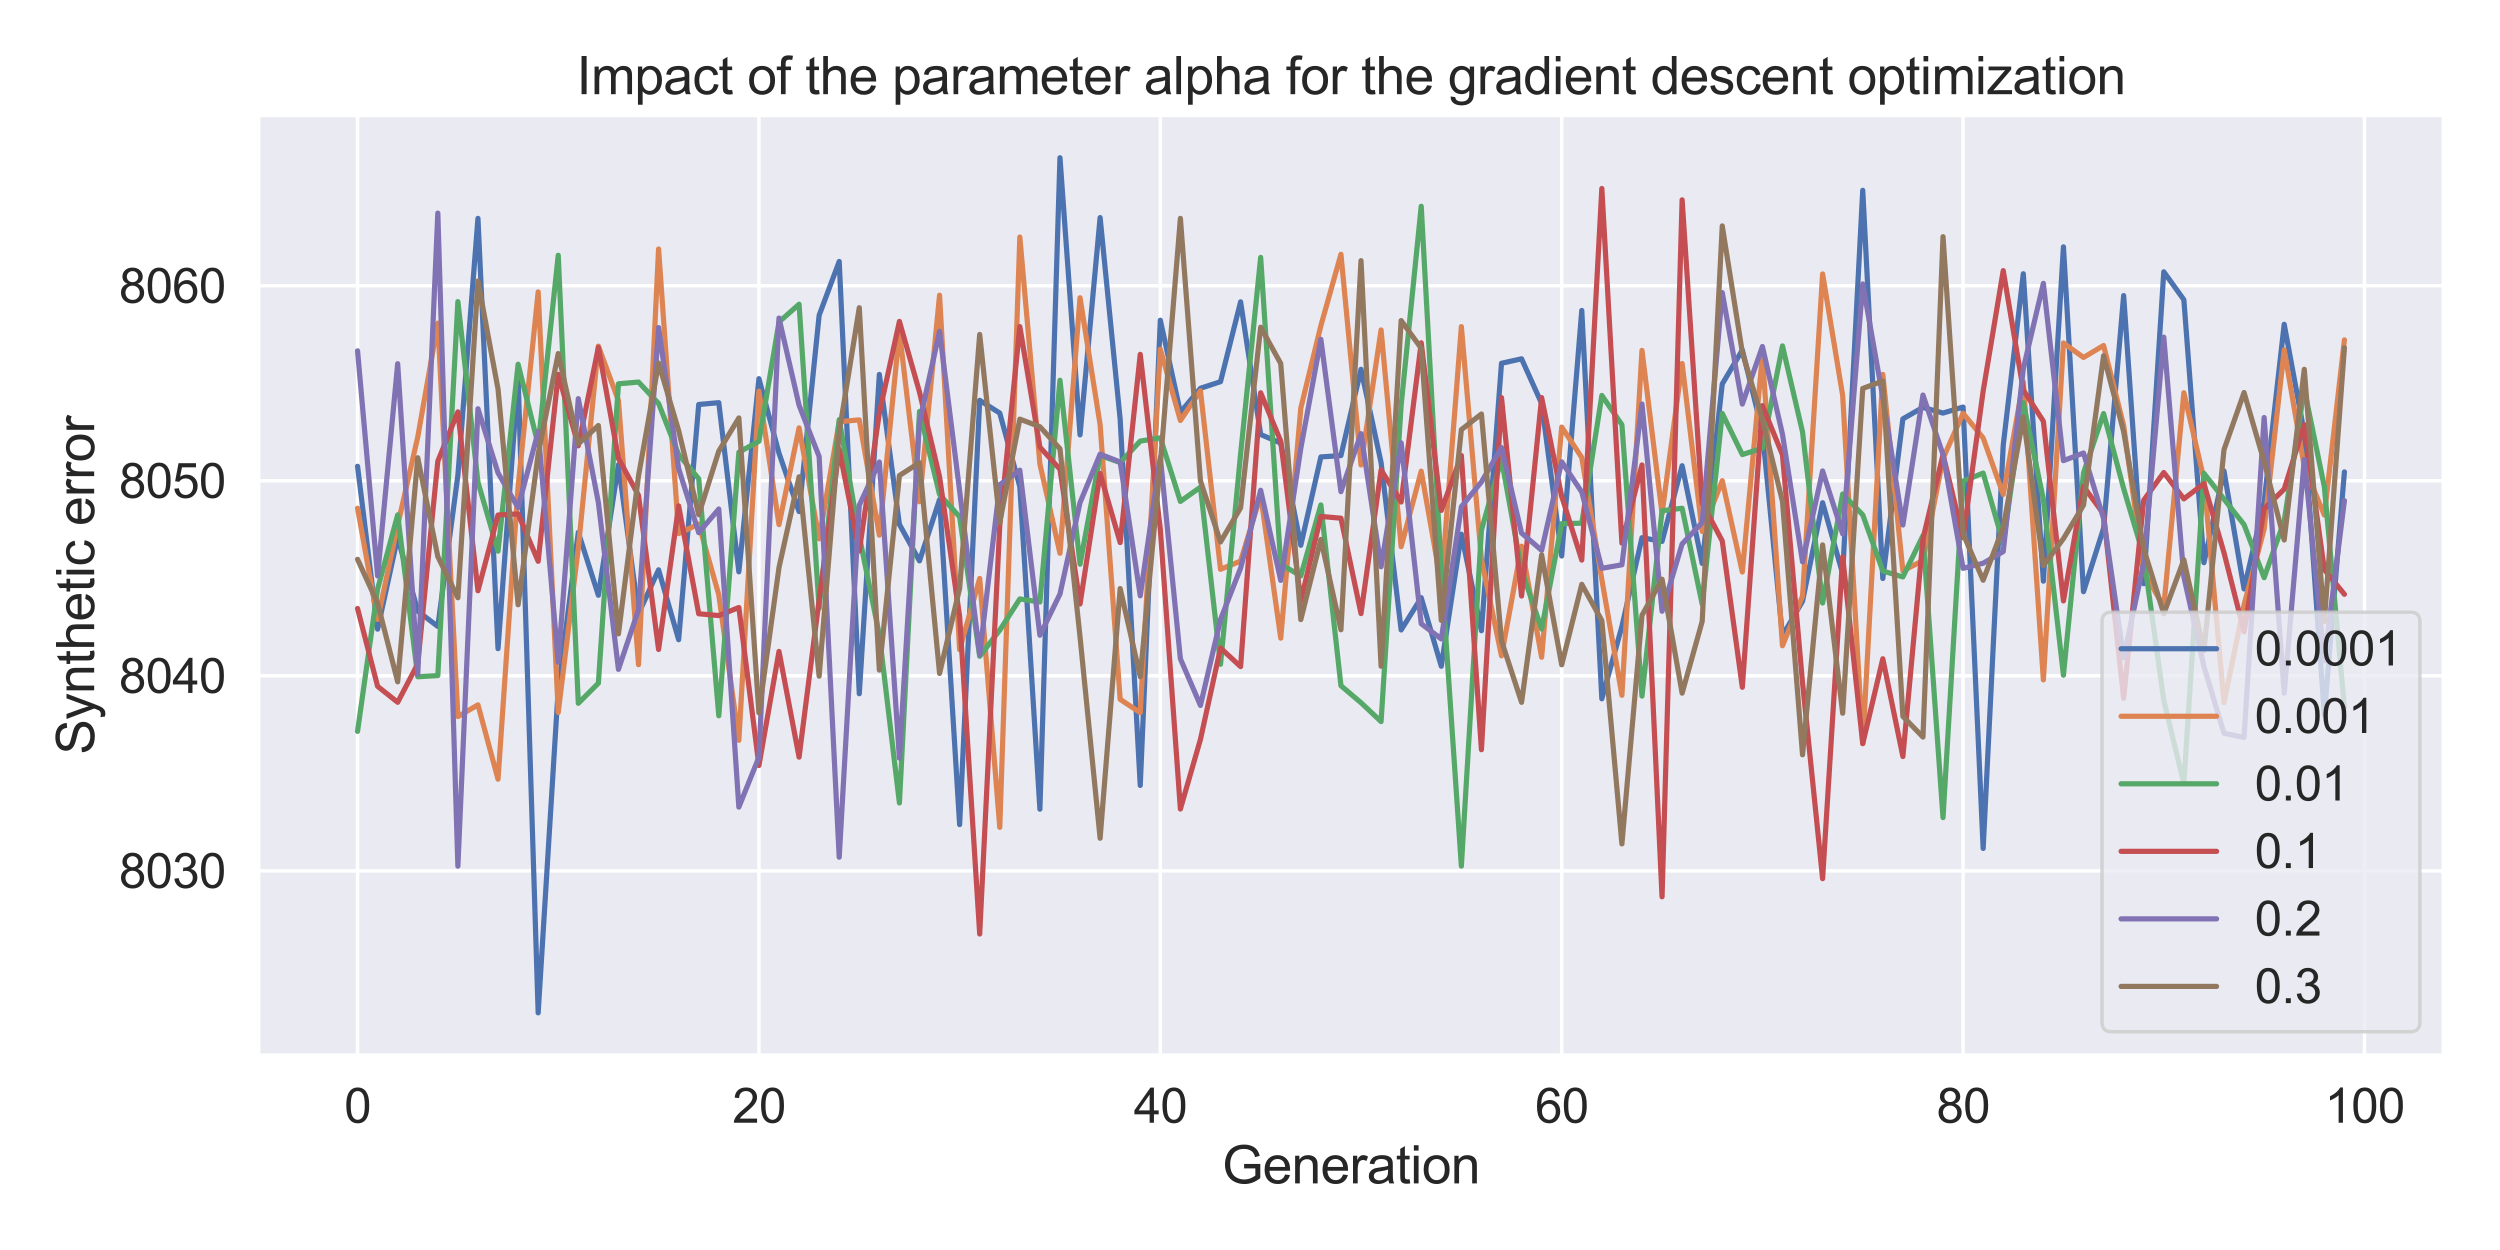 <?xml version="1.0" encoding="utf-8" standalone="no"?>
<!DOCTYPE svg PUBLIC "-//W3C//DTD SVG 1.1//EN"
  "http://www.w3.org/Graphics/SVG/1.1/DTD/svg11.dtd">
<svg xmlns:xlink="http://www.w3.org/1999/xlink" width="720pt" height="360pt" viewBox="0 0 720 360" xmlns="http://www.w3.org/2000/svg" version="1.1">
 <defs>
  <style type="text/css">*{stroke-linejoin: round; stroke-linecap: butt}</style>
 </defs>
 <g id="figure_1">
  <g id="patch_1">
   <path d="M 0 360 
L 720 360 
L 720 0 
L 0 0 
z
" style="fill: #ffffff"/>
  </g>
  <g id="axes_1">
   <g id="patch_2">
    <path d="M 74.362 304.007 
L 703.8 304.007 
L 703.8 33.12 
L 74.362 33.12 
z
" style="fill: #eaeaf2"/>
   </g>
   <g id="matplotlib.axis_1">
    <g id="xtick_1">
     <g id="line2d_1">
      <path d="M 102.973 304.007 
L 102.973 33.12 
" clip-path="url(#p82517a34c2)" style="fill: none; stroke: #ffffff; stroke-linecap: round"/>
     </g>
     <g id="text_1">
      <!-- 0 -->
      <g style="fill: #262626" transform="translate(99.149 323.349) scale(0.138 -0.138)">
       <defs>
        <path id="ArialMT-30" d="M 266 2259 
Q 266 3072 433 3567 
Q 600 4063 929 4331 
Q 1259 4600 1759 4600 
Q 2128 4600 2406 4451 
Q 2684 4303 2865 4023 
Q 3047 3744 3150 3342 
Q 3253 2941 3253 2259 
Q 3253 1453 3087 958 
Q 2922 463 2592 192 
Q 2263 -78 1759 -78 
Q 1097 -78 719 397 
Q 266 969 266 2259 
z
M 844 2259 
Q 844 1131 1108 757 
Q 1372 384 1759 384 
Q 2147 384 2411 759 
Q 2675 1134 2675 2259 
Q 2675 3391 2411 3762 
Q 2147 4134 1753 4134 
Q 1366 4134 1134 3806 
Q 844 3388 844 2259 
z
" transform="scale(0.016)"/>
       </defs>
       <use xlink:href="#ArialMT-30"/>
      </g>
     </g>
    </g>
    <g id="xtick_2">
     <g id="line2d_2">
      <path d="M 218.572 304.007 
L 218.572 33.12 
" clip-path="url(#p82517a34c2)" style="fill: none; stroke: #ffffff; stroke-linecap: round"/>
     </g>
     <g id="text_2">
      <!-- 20 -->
      <g style="fill: #262626" transform="translate(210.926 323.349) scale(0.138 -0.138)">
       <defs>
        <path id="ArialMT-32" d="M 3222 541 
L 3222 0 
L 194 0 
Q 188 203 259 391 
Q 375 700 629 1000 
Q 884 1300 1366 1694 
Q 2113 2306 2375 2664 
Q 2638 3022 2638 3341 
Q 2638 3675 2398 3904 
Q 2159 4134 1775 4134 
Q 1369 4134 1125 3890 
Q 881 3647 878 3216 
L 300 3275 
Q 359 3922 746 4261 
Q 1134 4600 1788 4600 
Q 2447 4600 2831 4234 
Q 3216 3869 3216 3328 
Q 3216 3053 3103 2787 
Q 2991 2522 2730 2228 
Q 2469 1934 1863 1422 
Q 1356 997 1212 845 
Q 1069 694 975 541 
L 3222 541 
z
" transform="scale(0.016)"/>
       </defs>
       <use xlink:href="#ArialMT-32"/>
       <use xlink:href="#ArialMT-30" x="55.615"/>
      </g>
     </g>
    </g>
    <g id="xtick_3">
     <g id="line2d_3">
      <path d="M 334.171 304.007 
L 334.171 33.12 
" clip-path="url(#p82517a34c2)" style="fill: none; stroke: #ffffff; stroke-linecap: round"/>
     </g>
     <g id="text_3">
      <!-- 40 -->
      <g style="fill: #262626" transform="translate(326.525 323.349) scale(0.138 -0.138)">
       <defs>
        <path id="ArialMT-34" d="M 2069 0 
L 2069 1097 
L 81 1097 
L 81 1613 
L 2172 4581 
L 2631 4581 
L 2631 1613 
L 3250 1613 
L 3250 1097 
L 2631 1097 
L 2631 0 
L 2069 0 
z
M 2069 1613 
L 2069 3678 
L 634 1613 
L 2069 1613 
z
" transform="scale(0.016)"/>
       </defs>
       <use xlink:href="#ArialMT-34"/>
       <use xlink:href="#ArialMT-30" x="55.615"/>
      </g>
     </g>
    </g>
    <g id="xtick_4">
     <g id="line2d_4">
      <path d="M 449.771 304.007 
L 449.771 33.12 
" clip-path="url(#p82517a34c2)" style="fill: none; stroke: #ffffff; stroke-linecap: round"/>
     </g>
     <g id="text_4">
      <!-- 60 -->
      <g style="fill: #262626" transform="translate(442.124 323.349) scale(0.138 -0.138)">
       <defs>
        <path id="ArialMT-36" d="M 3184 3459 
L 2625 3416 
Q 2550 3747 2413 3897 
Q 2184 4138 1850 4138 
Q 1581 4138 1378 3988 
Q 1113 3794 959 3422 
Q 806 3050 800 2363 
Q 1003 2672 1297 2822 
Q 1591 2972 1913 2972 
Q 2475 2972 2870 2558 
Q 3266 2144 3266 1488 
Q 3266 1056 3080 686 
Q 2894 316 2569 119 
Q 2244 -78 1831 -78 
Q 1128 -78 684 439 
Q 241 956 241 2144 
Q 241 3472 731 4075 
Q 1159 4600 1884 4600 
Q 2425 4600 2770 4297 
Q 3116 3994 3184 3459 
z
M 888 1484 
Q 888 1194 1011 928 
Q 1134 663 1356 523 
Q 1578 384 1822 384 
Q 2178 384 2434 671 
Q 2691 959 2691 1453 
Q 2691 1928 2437 2201 
Q 2184 2475 1800 2475 
Q 1419 2475 1153 2201 
Q 888 1928 888 1484 
z
" transform="scale(0.016)"/>
       </defs>
       <use xlink:href="#ArialMT-36"/>
       <use xlink:href="#ArialMT-30" x="55.615"/>
      </g>
     </g>
    </g>
    <g id="xtick_5">
     <g id="line2d_5">
      <path d="M 565.37 304.007 
L 565.37 33.12 
" clip-path="url(#p82517a34c2)" style="fill: none; stroke: #ffffff; stroke-linecap: round"/>
     </g>
     <g id="text_5">
      <!-- 80 -->
      <g style="fill: #262626" transform="translate(557.724 323.349) scale(0.138 -0.138)">
       <defs>
        <path id="ArialMT-38" d="M 1131 2484 
Q 781 2613 612 2850 
Q 444 3088 444 3419 
Q 444 3919 803 4259 
Q 1163 4600 1759 4600 
Q 2359 4600 2725 4251 
Q 3091 3903 3091 3403 
Q 3091 3084 2923 2848 
Q 2756 2613 2416 2484 
Q 2838 2347 3058 2040 
Q 3278 1734 3278 1309 
Q 3278 722 2862 322 
Q 2447 -78 1769 -78 
Q 1091 -78 675 323 
Q 259 725 259 1325 
Q 259 1772 486 2073 
Q 713 2375 1131 2484 
z
M 1019 3438 
Q 1019 3113 1228 2906 
Q 1438 2700 1772 2700 
Q 2097 2700 2305 2904 
Q 2513 3109 2513 3406 
Q 2513 3716 2298 3927 
Q 2084 4138 1766 4138 
Q 1444 4138 1231 3931 
Q 1019 3725 1019 3438 
z
M 838 1322 
Q 838 1081 952 856 
Q 1066 631 1291 507 
Q 1516 384 1775 384 
Q 2178 384 2440 643 
Q 2703 903 2703 1303 
Q 2703 1709 2433 1975 
Q 2163 2241 1756 2241 
Q 1359 2241 1098 1978 
Q 838 1716 838 1322 
z
" transform="scale(0.016)"/>
       </defs>
       <use xlink:href="#ArialMT-38"/>
       <use xlink:href="#ArialMT-30" x="55.615"/>
      </g>
     </g>
    </g>
    <g id="xtick_6">
     <g id="line2d_6">
      <path d="M 680.969 304.007 
L 680.969 33.12 
" clip-path="url(#p82517a34c2)" style="fill: none; stroke: #ffffff; stroke-linecap: round"/>
     </g>
     <g id="text_6">
      <!-- 100 -->
      <g style="fill: #262626" transform="translate(669.5 323.349) scale(0.138 -0.138)">
       <defs>
        <path id="ArialMT-31" d="M 2384 0 
L 1822 0 
L 1822 3584 
Q 1619 3391 1289 3197 
Q 959 3003 697 2906 
L 697 3450 
Q 1169 3672 1522 3987 
Q 1875 4303 2022 4600 
L 2384 4600 
L 2384 0 
z
" transform="scale(0.016)"/>
       </defs>
       <use xlink:href="#ArialMT-31"/>
       <use xlink:href="#ArialMT-30" x="55.615"/>
       <use xlink:href="#ArialMT-30" x="111.23"/>
      </g>
     </g>
    </g>
    <g id="text_7">
     <!-- Generation -->
     <g style="fill: #262626" transform="translate(351.976 340.819) scale(0.15 -0.15)">
      <defs>
       <path id="ArialMT-47" d="M 2638 1797 
L 2638 2334 
L 4578 2338 
L 4578 638 
Q 4131 281 3656 101 
Q 3181 -78 2681 -78 
Q 2006 -78 1454 211 
Q 903 500 622 1047 
Q 341 1594 341 2269 
Q 341 2938 620 3517 
Q 900 4097 1425 4378 
Q 1950 4659 2634 4659 
Q 3131 4659 3532 4498 
Q 3934 4338 4162 4050 
Q 4391 3763 4509 3300 
L 3963 3150 
Q 3859 3500 3706 3700 
Q 3553 3900 3268 4020 
Q 2984 4141 2638 4141 
Q 2222 4141 1919 4014 
Q 1616 3888 1430 3681 
Q 1244 3475 1141 3228 
Q 966 2803 966 2306 
Q 966 1694 1177 1281 
Q 1388 869 1791 669 
Q 2194 469 2647 469 
Q 3041 469 3416 620 
Q 3791 772 3984 944 
L 3984 1797 
L 2638 1797 
z
" transform="scale(0.016)"/>
       <path id="ArialMT-65" d="M 2694 1069 
L 3275 997 
Q 3138 488 2766 206 
Q 2394 -75 1816 -75 
Q 1088 -75 661 373 
Q 234 822 234 1631 
Q 234 2469 665 2931 
Q 1097 3394 1784 3394 
Q 2450 3394 2872 2941 
Q 3294 2488 3294 1666 
Q 3294 1616 3291 1516 
L 816 1516 
Q 847 969 1125 678 
Q 1403 388 1819 388 
Q 2128 388 2347 550 
Q 2566 713 2694 1069 
z
M 847 1978 
L 2700 1978 
Q 2663 2397 2488 2606 
Q 2219 2931 1791 2931 
Q 1403 2931 1139 2672 
Q 875 2413 847 1978 
z
" transform="scale(0.016)"/>
       <path id="ArialMT-6e" d="M 422 0 
L 422 3319 
L 928 3319 
L 928 2847 
Q 1294 3394 1984 3394 
Q 2284 3394 2536 3286 
Q 2788 3178 2913 3003 
Q 3038 2828 3088 2588 
Q 3119 2431 3119 2041 
L 3119 0 
L 2556 0 
L 2556 2019 
Q 2556 2363 2490 2533 
Q 2425 2703 2258 2804 
Q 2091 2906 1866 2906 
Q 1506 2906 1245 2678 
Q 984 2450 984 1813 
L 984 0 
L 422 0 
z
" transform="scale(0.016)"/>
       <path id="ArialMT-72" d="M 416 0 
L 416 3319 
L 922 3319 
L 922 2816 
Q 1116 3169 1280 3281 
Q 1444 3394 1641 3394 
Q 1925 3394 2219 3213 
L 2025 2691 
Q 1819 2813 1613 2813 
Q 1428 2813 1281 2702 
Q 1134 2591 1072 2394 
Q 978 2094 978 1738 
L 978 0 
L 416 0 
z
" transform="scale(0.016)"/>
       <path id="ArialMT-61" d="M 2588 409 
Q 2275 144 1986 34 
Q 1697 -75 1366 -75 
Q 819 -75 525 192 
Q 231 459 231 875 
Q 231 1119 342 1320 
Q 453 1522 633 1644 
Q 813 1766 1038 1828 
Q 1203 1872 1538 1913 
Q 2219 1994 2541 2106 
Q 2544 2222 2544 2253 
Q 2544 2597 2384 2738 
Q 2169 2928 1744 2928 
Q 1347 2928 1158 2789 
Q 969 2650 878 2297 
L 328 2372 
Q 403 2725 575 2942 
Q 747 3159 1072 3276 
Q 1397 3394 1825 3394 
Q 2250 3394 2515 3294 
Q 2781 3194 2906 3042 
Q 3031 2891 3081 2659 
Q 3109 2516 3109 2141 
L 3109 1391 
Q 3109 606 3145 398 
Q 3181 191 3288 0 
L 2700 0 
Q 2613 175 2588 409 
z
M 2541 1666 
Q 2234 1541 1622 1453 
Q 1275 1403 1131 1340 
Q 988 1278 909 1158 
Q 831 1038 831 891 
Q 831 666 1001 516 
Q 1172 366 1500 366 
Q 1825 366 2078 508 
Q 2331 650 2450 897 
Q 2541 1088 2541 1459 
L 2541 1666 
z
" transform="scale(0.016)"/>
       <path id="ArialMT-74" d="M 1650 503 
L 1731 6 
Q 1494 -44 1306 -44 
Q 1000 -44 831 53 
Q 663 150 594 308 
Q 525 466 525 972 
L 525 2881 
L 113 2881 
L 113 3319 
L 525 3319 
L 525 4141 
L 1084 4478 
L 1084 3319 
L 1650 3319 
L 1650 2881 
L 1084 2881 
L 1084 941 
Q 1084 700 1114 631 
Q 1144 563 1211 522 
Q 1278 481 1403 481 
Q 1497 481 1650 503 
z
" transform="scale(0.016)"/>
       <path id="ArialMT-69" d="M 425 3934 
L 425 4581 
L 988 4581 
L 988 3934 
L 425 3934 
z
M 425 0 
L 425 3319 
L 988 3319 
L 988 0 
L 425 0 
z
" transform="scale(0.016)"/>
       <path id="ArialMT-6f" d="M 213 1659 
Q 213 2581 725 3025 
Q 1153 3394 1769 3394 
Q 2453 3394 2887 2945 
Q 3322 2497 3322 1706 
Q 3322 1066 3130 698 
Q 2938 331 2570 128 
Q 2203 -75 1769 -75 
Q 1072 -75 642 372 
Q 213 819 213 1659 
z
M 791 1659 
Q 791 1022 1069 705 
Q 1347 388 1769 388 
Q 2188 388 2466 706 
Q 2744 1025 2744 1678 
Q 2744 2294 2464 2611 
Q 2184 2928 1769 2928 
Q 1347 2928 1069 2612 
Q 791 2297 791 1659 
z
" transform="scale(0.016)"/>
      </defs>
      <use xlink:href="#ArialMT-47"/>
      <use xlink:href="#ArialMT-65" x="77.783"/>
      <use xlink:href="#ArialMT-6e" x="133.398"/>
      <use xlink:href="#ArialMT-65" x="189.014"/>
      <use xlink:href="#ArialMT-72" x="244.629"/>
      <use xlink:href="#ArialMT-61" x="277.93"/>
      <use xlink:href="#ArialMT-74" x="333.545"/>
      <use xlink:href="#ArialMT-69" x="361.328"/>
      <use xlink:href="#ArialMT-6f" x="383.545"/>
      <use xlink:href="#ArialMT-6e" x="439.16"/>
     </g>
    </g>
   </g>
   <g id="matplotlib.axis_2">
    <g id="ytick_1">
     <g id="line2d_7">
      <path d="M 74.362 250.803 
L 703.8 250.803 
" clip-path="url(#p82517a34c2)" style="fill: none; stroke: #ffffff; stroke-linecap: round"/>
     </g>
     <g id="text_8">
      <!-- 8030 -->
      <g style="fill: #262626" transform="translate(34.277 255.724) scale(0.138 -0.138)">
       <defs>
        <path id="ArialMT-33" d="M 269 1209 
L 831 1284 
Q 928 806 1161 595 
Q 1394 384 1728 384 
Q 2125 384 2398 659 
Q 2672 934 2672 1341 
Q 2672 1728 2419 1979 
Q 2166 2231 1775 2231 
Q 1616 2231 1378 2169 
L 1441 2663 
Q 1497 2656 1531 2656 
Q 1891 2656 2178 2843 
Q 2466 3031 2466 3422 
Q 2466 3731 2256 3934 
Q 2047 4138 1716 4138 
Q 1388 4138 1169 3931 
Q 950 3725 888 3313 
L 325 3413 
Q 428 3978 793 4289 
Q 1159 4600 1703 4600 
Q 2078 4600 2393 4439 
Q 2709 4278 2876 4000 
Q 3044 3722 3044 3409 
Q 3044 3113 2884 2869 
Q 2725 2625 2413 2481 
Q 2819 2388 3044 2092 
Q 3269 1797 3269 1353 
Q 3269 753 2831 336 
Q 2394 -81 1725 -81 
Q 1122 -81 723 278 
Q 325 638 269 1209 
z
" transform="scale(0.016)"/>
       </defs>
       <use xlink:href="#ArialMT-38"/>
       <use xlink:href="#ArialMT-30" x="55.615"/>
       <use xlink:href="#ArialMT-33" x="111.23"/>
       <use xlink:href="#ArialMT-30" x="166.846"/>
      </g>
     </g>
    </g>
    <g id="ytick_2">
     <g id="line2d_8">
      <path d="M 74.362 194.635 
L 703.8 194.635 
" clip-path="url(#p82517a34c2)" style="fill: none; stroke: #ffffff; stroke-linecap: round"/>
     </g>
     <g id="text_9">
      <!-- 8040 -->
      <g style="fill: #262626" transform="translate(34.277 199.556) scale(0.138 -0.138)">
       <use xlink:href="#ArialMT-38"/>
       <use xlink:href="#ArialMT-30" x="55.615"/>
       <use xlink:href="#ArialMT-34" x="111.23"/>
       <use xlink:href="#ArialMT-30" x="166.846"/>
      </g>
     </g>
    </g>
    <g id="ytick_3">
     <g id="line2d_9">
      <path d="M 74.362 138.467 
L 703.8 138.467 
" clip-path="url(#p82517a34c2)" style="fill: none; stroke: #ffffff; stroke-linecap: round"/>
     </g>
     <g id="text_10">
      <!-- 8050 -->
      <g style="fill: #262626" transform="translate(34.277 143.388) scale(0.138 -0.138)">
       <defs>
        <path id="ArialMT-35" d="M 266 1200 
L 856 1250 
Q 922 819 1161 601 
Q 1400 384 1738 384 
Q 2144 384 2425 690 
Q 2706 997 2706 1503 
Q 2706 1984 2436 2262 
Q 2166 2541 1728 2541 
Q 1456 2541 1237 2417 
Q 1019 2294 894 2097 
L 366 2166 
L 809 4519 
L 3088 4519 
L 3088 3981 
L 1259 3981 
L 1013 2750 
Q 1425 3038 1878 3038 
Q 2478 3038 2890 2622 
Q 3303 2206 3303 1553 
Q 3303 931 2941 478 
Q 2500 -78 1738 -78 
Q 1113 -78 717 272 
Q 322 622 266 1200 
z
" transform="scale(0.016)"/>
       </defs>
       <use xlink:href="#ArialMT-38"/>
       <use xlink:href="#ArialMT-30" x="55.615"/>
       <use xlink:href="#ArialMT-35" x="111.23"/>
       <use xlink:href="#ArialMT-30" x="166.846"/>
      </g>
     </g>
    </g>
    <g id="ytick_4">
     <g id="line2d_10">
      <path d="M 74.362 82.299 
L 703.8 82.299 
" clip-path="url(#p82517a34c2)" style="fill: none; stroke: #ffffff; stroke-linecap: round"/>
     </g>
     <g id="text_11">
      <!-- 8060 -->
      <g style="fill: #262626" transform="translate(34.277 87.22) scale(0.138 -0.138)">
       <use xlink:href="#ArialMT-38"/>
       <use xlink:href="#ArialMT-30" x="55.615"/>
       <use xlink:href="#ArialMT-36" x="111.23"/>
       <use xlink:href="#ArialMT-30" x="166.846"/>
      </g>
     </g>
    </g>
    <g id="text_12">
     <!-- Synthetic error -->
     <g style="fill: #262626" transform="translate(27.12 217.329) rotate(-90) scale(0.15 -0.15)">
      <defs>
       <path id="ArialMT-53" d="M 288 1472 
L 859 1522 
Q 900 1178 1048 958 
Q 1197 738 1509 602 
Q 1822 466 2213 466 
Q 2559 466 2825 569 
Q 3091 672 3220 851 
Q 3350 1031 3350 1244 
Q 3350 1459 3225 1620 
Q 3100 1781 2813 1891 
Q 2628 1963 1997 2114 
Q 1366 2266 1113 2400 
Q 784 2572 623 2826 
Q 463 3081 463 3397 
Q 463 3744 659 4045 
Q 856 4347 1234 4503 
Q 1613 4659 2075 4659 
Q 2584 4659 2973 4495 
Q 3363 4331 3572 4012 
Q 3781 3694 3797 3291 
L 3216 3247 
Q 3169 3681 2898 3903 
Q 2628 4125 2100 4125 
Q 1550 4125 1298 3923 
Q 1047 3722 1047 3438 
Q 1047 3191 1225 3031 
Q 1400 2872 2139 2705 
Q 2878 2538 3153 2413 
Q 3553 2228 3743 1945 
Q 3934 1663 3934 1294 
Q 3934 928 3725 604 
Q 3516 281 3123 101 
Q 2731 -78 2241 -78 
Q 1619 -78 1198 103 
Q 778 284 539 648 
Q 300 1013 288 1472 
z
" transform="scale(0.016)"/>
       <path id="ArialMT-79" d="M 397 -1278 
L 334 -750 
Q 519 -800 656 -800 
Q 844 -800 956 -737 
Q 1069 -675 1141 -563 
Q 1194 -478 1313 -144 
Q 1328 -97 1363 -6 
L 103 3319 
L 709 3319 
L 1400 1397 
Q 1534 1031 1641 628 
Q 1738 1016 1872 1384 
L 2581 3319 
L 3144 3319 
L 1881 -56 
Q 1678 -603 1566 -809 
Q 1416 -1088 1222 -1217 
Q 1028 -1347 759 -1347 
Q 597 -1347 397 -1278 
z
" transform="scale(0.016)"/>
       <path id="ArialMT-68" d="M 422 0 
L 422 4581 
L 984 4581 
L 984 2938 
Q 1378 3394 1978 3394 
Q 2347 3394 2619 3248 
Q 2891 3103 3008 2847 
Q 3125 2591 3125 2103 
L 3125 0 
L 2563 0 
L 2563 2103 
Q 2563 2525 2380 2717 
Q 2197 2909 1863 2909 
Q 1613 2909 1392 2779 
Q 1172 2650 1078 2428 
Q 984 2206 984 1816 
L 984 0 
L 422 0 
z
" transform="scale(0.016)"/>
       <path id="ArialMT-63" d="M 2588 1216 
L 3141 1144 
Q 3050 572 2676 248 
Q 2303 -75 1759 -75 
Q 1078 -75 664 370 
Q 250 816 250 1647 
Q 250 2184 428 2587 
Q 606 2991 970 3192 
Q 1334 3394 1763 3394 
Q 2303 3394 2647 3120 
Q 2991 2847 3088 2344 
L 2541 2259 
Q 2463 2594 2264 2762 
Q 2066 2931 1784 2931 
Q 1359 2931 1093 2626 
Q 828 2322 828 1663 
Q 828 994 1084 691 
Q 1341 388 1753 388 
Q 2084 388 2306 591 
Q 2528 794 2588 1216 
z
" transform="scale(0.016)"/>
       <path id="ArialMT-20" transform="scale(0.016)"/>
      </defs>
      <use xlink:href="#ArialMT-53"/>
      <use xlink:href="#ArialMT-79" x="66.699"/>
      <use xlink:href="#ArialMT-6e" x="116.699"/>
      <use xlink:href="#ArialMT-74" x="172.314"/>
      <use xlink:href="#ArialMT-68" x="200.098"/>
      <use xlink:href="#ArialMT-65" x="255.713"/>
      <use xlink:href="#ArialMT-74" x="311.328"/>
      <use xlink:href="#ArialMT-69" x="339.111"/>
      <use xlink:href="#ArialMT-63" x="361.328"/>
      <use xlink:href="#ArialMT-20" x="411.328"/>
      <use xlink:href="#ArialMT-65" x="439.111"/>
      <use xlink:href="#ArialMT-72" x="494.727"/>
      <use xlink:href="#ArialMT-72" x="528.027"/>
      <use xlink:href="#ArialMT-6f" x="561.328"/>
      <use xlink:href="#ArialMT-72" x="616.943"/>
     </g>
    </g>
   </g>
   <g id="line2d_11">
    <path d="M 102.973 134.291 
L 108.753 181.191 
L 114.532 154.736 
L 120.312 176.026 
L 126.092 180.409 
L 131.872 136.873 
L 137.652 62.901 
L 143.432 186.811 
L 149.212 108.727 
L 154.992 291.694 
L 160.772 198.328 
L 166.552 153.328 
L 172.332 171.43 
L 178.112 133.845 
L 183.892 176.764 
L 189.672 164.11 
L 195.452 184.233 
L 201.232 116.491 
L 207.012 115.97 
L 212.792 164.681 
L 218.572 109.063 
L 224.352 130.533 
L 230.132 147.325 
L 235.912 90.808 
L 241.692 75.306 
L 247.472 199.79 
L 253.252 107.842 
L 259.032 151.034 
L 264.812 161.533 
L 270.592 143.886 
L 276.372 237.482 
L 282.151 115.3 
L 287.931 118.965 
L 293.711 140.192 
L 299.491 233.042 
L 305.271 45.433 
L 311.051 125.242 
L 316.831 62.671 
L 322.611 120.811 
L 328.391 226.196 
L 334.171 92.225 
L 339.951 118.738 
L 345.731 111.825 
L 351.511 109.923 
L 357.291 86.932 
L 363.071 125.14 
L 368.851 127.602 
L 374.631 157.04 
L 380.411 131.593 
L 386.191 131.206 
L 391.971 106.367 
L 397.751 133.238 
L 403.531 181.425 
L 409.311 172.14 
L 415.091 191.871 
L 420.871 153.848 
L 426.651 181.647 
L 432.431 104.623 
L 438.211 103.334 
L 443.991 116.21 
L 449.771 160.131 
L 455.55 89.42 
L 461.33 201.251 
L 467.11 180.411 
L 472.89 154.857 
L 478.67 155.918 
L 484.45 134.13 
L 490.23 162.257 
L 496.01 110.582 
L 501.79 100.82 
L 507.57 124.242 
L 513.35 183.105 
L 519.13 173.162 
L 524.91 144.787 
L 530.69 165.246 
L 536.47 54.814 
L 542.25 166.599 
L 548.03 120.635 
L 553.81 117.332 
L 559.59 118.967 
L 565.37 117.227 
L 571.15 244.341 
L 576.93 128.216 
L 582.71 78.849 
L 588.49 167.371 
L 594.27 71.097 
L 600.05 170.402 
L 605.83 152.154 
L 611.61 85.136 
L 617.39 168.102 
L 623.169 78.285 
L 628.949 86.32 
L 634.729 162.048 
L 640.509 135.63 
L 646.289 169.625 
L 652.069 144.549 
L 657.849 93.398 
L 663.629 124.695 
L 669.409 205.868 
L 675.189 135.915 
" clip-path="url(#p82517a34c2)" style="fill: none; stroke: #4c72b0; stroke-width: 1.5; stroke-linecap: round"/>
   </g>
   <g id="line2d_12">
    <path d="M 102.973 146.368 
L 108.753 178.392 
L 114.532 151.265 
L 120.312 125.865 
L 126.092 93.063 
L 131.872 206.369 
L 137.652 202.998 
L 143.432 224.404 
L 149.212 140.13 
L 154.992 84.077 
L 160.772 205.184 
L 166.552 157.817 
L 172.332 99.692 
L 178.112 115.372 
L 183.892 191.422 
L 189.672 71.71 
L 195.452 153.675 
L 201.232 150.922 
L 207.012 171.318 
L 212.792 213.217 
L 218.572 112.657 
L 224.352 151.094 
L 230.132 123.235 
L 235.912 155.186 
L 241.692 121.437 
L 247.472 120.933 
L 253.252 154.121 
L 259.032 95.528 
L 264.812 144.496 
L 270.592 85.027 
L 276.372 187.099 
L 282.151 166.592 
L 287.931 238.271 
L 293.711 68.275 
L 299.491 133.629 
L 305.271 159.345 
L 311.051 85.759 
L 316.831 122.334 
L 322.611 201.42 
L 328.391 205.246 
L 334.171 100.593 
L 339.951 121.1 
L 345.731 112.545 
L 351.511 163.959 
L 357.291 161.602 
L 363.071 142.605 
L 368.851 183.784 
L 374.631 117.554 
L 380.411 93.801 
L 386.191 73.236 
L 391.971 133.91 
L 397.751 95.022 
L 403.531 157.441 
L 409.311 135.694 
L 415.091 168.444 
L 420.871 94.069 
L 426.651 161.09 
L 432.431 188.892 
L 438.211 157.322 
L 443.991 189.277 
L 449.771 123.001 
L 455.55 131.762 
L 461.33 166.879 
L 467.11 200.248 
L 472.89 100.925 
L 478.67 147.885 
L 484.45 104.688 
L 490.23 153.06 
L 496.01 138.447 
L 501.79 164.738 
L 507.57 102.377 
L 513.35 185.979 
L 519.13 171.692 
L 524.91 78.905 
L 530.69 113.912 
L 536.47 214.064 
L 542.25 107.834 
L 548.03 164.41 
L 553.81 161.426 
L 559.59 132.048 
L 565.37 119.037 
L 571.15 126.133 
L 576.93 142.386 
L 582.71 109.97 
L 588.49 195.8 
L 594.27 98.78 
L 600.05 102.95 
L 605.83 99.508 
L 611.61 122.55 
L 617.39 164.619 
L 623.169 174.787 
L 628.949 113.121 
L 634.729 137.947 
L 640.509 202.379 
L 646.289 174.184 
L 652.069 152.385 
L 657.849 100.746 
L 663.629 134.397 
L 669.409 148.33 
L 675.189 97.896 
" clip-path="url(#p82517a34c2)" style="fill: none; stroke: #dd8452; stroke-width: 1.5; stroke-linecap: round"/>
   </g>
   <g id="line2d_13">
    <path d="M 102.973 210.633 
L 108.753 169.618 
L 114.532 148.284 
L 120.312 194.911 
L 126.092 194.568 
L 131.872 86.877 
L 137.652 138.844 
L 143.432 158.738 
L 149.212 104.906 
L 154.992 128.056 
L 160.772 73.523 
L 166.552 202.543 
L 172.332 196.758 
L 178.112 110.536 
L 183.892 110.031 
L 189.672 116.207 
L 195.452 130.932 
L 201.232 137.89 
L 207.012 206.141 
L 212.792 130.239 
L 218.572 127.099 
L 224.352 92.734 
L 230.132 87.623 
L 235.912 175.182 
L 241.692 120.868 
L 247.472 154.402 
L 253.252 182.892 
L 259.032 231.248 
L 264.812 118.507 
L 270.592 142.44 
L 276.372 148.852 
L 282.151 189.011 
L 287.931 181.485 
L 293.711 172.495 
L 299.491 173.383 
L 305.271 109.515 
L 311.051 162.497 
L 316.831 131.154 
L 322.611 133.225 
L 328.391 127.034 
L 334.171 126.09 
L 339.951 144.404 
L 345.731 140.303 
L 351.511 191.311 
L 357.291 130.758 
L 363.071 74.138 
L 368.851 162.496 
L 374.631 165.863 
L 380.411 145.421 
L 386.191 197.481 
L 391.971 202.378 
L 397.751 207.815 
L 403.531 116.657 
L 409.311 59.415 
L 415.091 164.402 
L 420.871 249.437 
L 426.651 152.661 
L 432.431 132.26 
L 438.211 164.24 
L 443.991 181.146 
L 449.771 150.809 
L 455.55 150.683 
L 461.33 113.898 
L 467.11 122.331 
L 472.89 200.474 
L 478.67 147.106 
L 484.45 146.37 
L 490.23 174.005 
L 496.01 119.065 
L 501.79 130.915 
L 507.57 129.069 
L 513.35 99.629 
L 519.13 124.412 
L 524.91 173.668 
L 530.69 142.269 
L 536.47 148.274 
L 542.25 164.451 
L 548.03 166.154 
L 553.81 154.279 
L 559.59 235.466 
L 565.37 138.557 
L 571.15 136.254 
L 576.93 156.483 
L 582.71 115.974 
L 588.49 143.845 
L 594.27 194.45 
L 600.05 136.196 
L 605.83 119.111 
L 611.61 140.699 
L 617.39 160.186 
L 623.169 201.715 
L 628.949 225.686 
L 634.729 136.313 
L 640.509 143.734 
L 646.289 151.093 
L 652.069 166.366 
L 657.849 150.02 
L 663.629 112.045 
L 669.409 140.188 
L 675.189 203.722 
" clip-path="url(#p82517a34c2)" style="fill: none; stroke: #55a868; stroke-width: 1.5; stroke-linecap: round"/>
   </g>
   <g id="line2d_14">
    <path d="M 102.973 175.245 
L 108.753 197.667 
L 114.532 202.259 
L 120.312 191.192 
L 126.092 132.813 
L 131.872 118.625 
L 137.652 170.134 
L 143.432 148.329 
L 149.212 148.002 
L 154.992 161.65 
L 160.772 107.814 
L 166.552 128.385 
L 172.332 100.036 
L 178.112 132.037 
L 183.892 142.664 
L 189.672 187.039 
L 195.452 145.704 
L 201.232 176.768 
L 207.012 177.278 
L 212.792 174.963 
L 218.572 220.464 
L 224.352 187.609 
L 230.132 218.051 
L 235.912 172.722 
L 241.692 129.394 
L 247.472 158.667 
L 253.252 118.959 
L 259.032 92.563 
L 264.812 112.895 
L 270.592 137.323 
L 276.372 177.539 
L 282.151 268.989 
L 287.931 151.366 
L 293.711 94.066 
L 299.491 128.783 
L 305.271 135.133 
L 311.051 173.951 
L 316.831 136.372 
L 322.611 156.258 
L 328.391 102.055 
L 334.171 152.494 
L 339.951 232.997 
L 345.731 212.937 
L 351.511 186.634 
L 357.291 191.982 
L 363.071 113.122 
L 368.851 127.055 
L 374.631 173.048 
L 380.411 148.729 
L 386.191 149.242 
L 391.971 176.702 
L 397.751 135.355 
L 403.531 144.573 
L 409.311 98.734 
L 415.091 146.987 
L 420.871 131.195 
L 426.651 215.911 
L 432.431 114.519 
L 438.211 171.657 
L 443.991 114.514 
L 449.771 142.95 
L 455.55 161.302 
L 461.33 54.293 
L 467.11 156.425 
L 472.89 133.91 
L 478.67 258.272 
L 484.45 57.56 
L 490.23 144.9 
L 496.01 155.801 
L 501.79 197.931 
L 507.57 116.826 
L 513.35 130.983 
L 519.13 196.649 
L 524.91 253.05 
L 530.69 160.416 
L 536.47 214.173 
L 542.25 189.728 
L 548.03 217.878 
L 553.81 155.186 
L 559.59 130.977 
L 565.37 154.795 
L 571.15 112.615 
L 576.93 77.945 
L 582.71 112.33 
L 588.49 121.314 
L 594.27 173.06 
L 600.05 140.084 
L 605.83 147.996 
L 611.61 201.081 
L 617.39 144.066 
L 623.169 136.088 
L 628.949 143.671 
L 634.729 139.293 
L 640.509 159.183 
L 646.289 181.927 
L 652.069 146.539 
L 657.849 140.865 
L 663.629 122.322 
L 669.409 164.07 
L 675.189 171.15 
" clip-path="url(#p82517a34c2)" style="fill: none; stroke: #c44e52; stroke-width: 1.5; stroke-linecap: round"/>
   </g>
   <g id="line2d_15">
    <path d="M 102.973 101.037 
L 108.753 165.865 
L 114.532 104.752 
L 120.312 194.179 
L 126.092 61.377 
L 131.872 249.453 
L 137.652 117.726 
L 143.432 136.196 
L 149.212 146.204 
L 154.992 124.299 
L 160.772 190.699 
L 166.552 114.812 
L 172.332 144.739 
L 178.112 192.776 
L 183.892 175.589 
L 189.672 94.349 
L 195.452 134.962 
L 201.232 153.401 
L 207.012 146.599 
L 212.792 232.441 
L 218.572 218.055 
L 224.352 91.604 
L 230.132 116.721 
L 235.912 131.488 
L 241.692 246.872 
L 247.472 145.515 
L 253.252 133.065 
L 259.032 218.333 
L 264.812 121.59 
L 270.592 95.421 
L 276.372 141.366 
L 282.151 188.556 
L 287.931 139.577 
L 293.711 135.414 
L 299.491 182.948 
L 305.271 171.085 
L 311.051 144.742 
L 316.831 130.8 
L 322.611 133.057 
L 328.391 171.599 
L 334.171 131.656 
L 339.951 189.726 
L 345.731 203.161 
L 351.511 178.395 
L 357.291 163.625 
L 363.071 141.203 
L 368.851 167.149 
L 374.631 129.122 
L 380.411 97.717 
L 386.191 141.595 
L 391.971 124.902 
L 397.751 163.224 
L 403.531 127.54 
L 409.311 179.631 
L 415.091 184.016 
L 420.871 145.925 
L 426.651 138.792 
L 432.431 128.905 
L 438.211 153.516 
L 443.991 158.505 
L 449.771 133.004 
L 455.55 141.705 
L 461.33 163.673 
L 467.11 162.66 
L 472.89 116.362 
L 478.67 176.039 
L 484.45 156.65 
L 490.23 150.476 
L 496.01 84.289 
L 501.79 116.37 
L 507.57 99.803 
L 513.35 125.08 
L 519.13 161.814 
L 524.91 135.641 
L 530.69 153.738 
L 536.47 81.771 
L 542.25 114.473 
L 548.03 151.201 
L 553.81 113.774 
L 559.59 130.916 
L 565.37 163.678 
L 571.15 162.204 
L 576.93 158.845 
L 582.71 106.192 
L 588.49 81.604 
L 594.27 132.665 
L 600.05 130.467 
L 605.83 149.356 
L 611.61 189.409 
L 617.39 162.153 
L 623.169 97.103 
L 628.949 166.137 
L 634.729 191.928 
L 640.509 211.197 
L 646.289 212.371 
L 652.069 120.251 
L 657.849 199.617 
L 663.629 132.336 
L 669.409 190.299 
L 675.189 144.179 
" clip-path="url(#p82517a34c2)" style="fill: none; stroke: #8172b3; stroke-width: 1.5; stroke-linecap: round"/>
   </g>
   <g id="line2d_16">
    <path d="M 102.973 161.084 
L 108.753 173.731 
L 114.532 196.362 
L 120.312 131.833 
L 126.092 160.302 
L 131.872 172.147 
L 137.652 80.931 
L 143.432 112.053 
L 149.212 174.167 
L 154.992 130.759 
L 160.772 101.827 
L 166.552 127.821 
L 172.332 122.556 
L 178.112 182.556 
L 183.892 137.041 
L 189.672 104.568 
L 195.452 124.015 
L 201.232 148.227 
L 207.012 129.917 
L 212.792 120.372 
L 218.572 205.296 
L 224.352 163.437 
L 230.132 137.323 
L 235.912 194.729 
L 241.692 124.514 
L 247.472 88.621 
L 253.252 192.985 
L 259.032 136.949 
L 264.812 133.229 
L 270.592 193.945 
L 276.372 169.459 
L 282.151 96.325 
L 287.931 150.47 
L 293.711 120.704 
L 299.491 122.898 
L 305.271 129.239 
L 311.051 183.447 
L 316.831 241.41 
L 322.611 169.514 
L 328.391 194.91 
L 334.171 133.626 
L 339.951 62.898 
L 345.731 138.517 
L 351.511 156.086 
L 357.291 146.257 
L 363.071 94.242 
L 368.851 104.698 
L 374.631 178.443 
L 380.411 155.36 
L 386.191 181.369 
L 391.971 75.079 
L 397.751 191.877 
L 403.531 92.327 
L 409.311 100.302 
L 415.091 178.675 
L 420.871 123.74 
L 426.651 119.23 
L 432.431 184.57 
L 438.211 202.265 
L 443.991 159.798 
L 449.771 191.467 
L 455.55 168.287 
L 461.33 178.737 
L 467.11 243.044 
L 472.89 177.211 
L 478.67 166.817 
L 484.45 199.626 
L 490.23 178.952 
L 496.01 65.067 
L 501.79 101.493 
L 507.57 120.813 
L 513.35 144.394 
L 519.13 217.374 
L 524.91 156.935 
L 530.69 205.409 
L 536.47 111.875 
L 542.25 109.734 
L 548.03 206.311 
L 553.81 212.269 
L 559.59 68.171 
L 565.37 153.729 
L 571.15 167.101 
L 576.93 151.872 
L 582.71 120.137 
L 588.49 162.876 
L 594.27 155.138 
L 600.05 145.478 
L 605.83 102.453 
L 611.61 124.301 
L 617.39 158.055 
L 623.169 176.754 
L 628.949 161.206 
L 634.729 187.383 
L 640.509 129.514 
L 646.289 113.053 
L 652.069 133 
L 657.849 155.518 
L 663.629 106.366 
L 669.409 178.994 
L 675.189 100.135 
" clip-path="url(#p82517a34c2)" style="fill: none; stroke: #937860; stroke-width: 1.5; stroke-linecap: round"/>
   </g>
   <g id="patch_3">
    <path d="M 74.362 304.007 
L 74.362 33.12 
" style="fill: none; stroke: #ffffff; stroke-width: 1.25; stroke-linejoin: miter; stroke-linecap: square"/>
   </g>
   <g id="patch_4">
    <path d="M 703.8 304.007 
L 703.8 33.12 
" style="fill: none; stroke: #ffffff; stroke-width: 1.25; stroke-linejoin: miter; stroke-linecap: square"/>
   </g>
   <g id="patch_5">
    <path d="M 74.362 304.007 
L 703.8 304.007 
" style="fill: none; stroke: #ffffff; stroke-width: 1.25; stroke-linejoin: miter; stroke-linecap: square"/>
   </g>
   <g id="patch_6">
    <path d="M 74.362 33.12 
L 703.8 33.12 
" style="fill: none; stroke: #ffffff; stroke-width: 1.25; stroke-linejoin: miter; stroke-linecap: square"/>
   </g>
   <g id="text_13">
    <!-- Impact of the parameter alpha for the gradient descent optimization -->
    <g style="fill: #262626" transform="translate(166.054 27.12) scale(0.15 -0.15)">
     <defs>
      <path id="ArialMT-49" d="M 597 0 
L 597 4581 
L 1203 4581 
L 1203 0 
L 597 0 
z
" transform="scale(0.016)"/>
      <path id="ArialMT-6d" d="M 422 0 
L 422 3319 
L 925 3319 
L 925 2853 
Q 1081 3097 1340 3245 
Q 1600 3394 1931 3394 
Q 2300 3394 2536 3241 
Q 2772 3088 2869 2813 
Q 3263 3394 3894 3394 
Q 4388 3394 4653 3120 
Q 4919 2847 4919 2278 
L 4919 0 
L 4359 0 
L 4359 2091 
Q 4359 2428 4304 2576 
Q 4250 2725 4106 2815 
Q 3963 2906 3769 2906 
Q 3419 2906 3187 2673 
Q 2956 2441 2956 1928 
L 2956 0 
L 2394 0 
L 2394 2156 
Q 2394 2531 2256 2718 
Q 2119 2906 1806 2906 
Q 1569 2906 1367 2781 
Q 1166 2656 1075 2415 
Q 984 2175 984 1722 
L 984 0 
L 422 0 
z
" transform="scale(0.016)"/>
      <path id="ArialMT-70" d="M 422 -1272 
L 422 3319 
L 934 3319 
L 934 2888 
Q 1116 3141 1344 3267 
Q 1572 3394 1897 3394 
Q 2322 3394 2647 3175 
Q 2972 2956 3137 2557 
Q 3303 2159 3303 1684 
Q 3303 1175 3120 767 
Q 2938 359 2589 142 
Q 2241 -75 1856 -75 
Q 1575 -75 1351 44 
Q 1128 163 984 344 
L 984 -1272 
L 422 -1272 
z
M 931 1641 
Q 931 1000 1190 694 
Q 1450 388 1819 388 
Q 2194 388 2461 705 
Q 2728 1022 2728 1688 
Q 2728 2322 2467 2637 
Q 2206 2953 1844 2953 
Q 1484 2953 1207 2617 
Q 931 2281 931 1641 
z
" transform="scale(0.016)"/>
      <path id="ArialMT-66" d="M 556 0 
L 556 2881 
L 59 2881 
L 59 3319 
L 556 3319 
L 556 3672 
Q 556 4006 616 4169 
Q 697 4388 901 4523 
Q 1106 4659 1475 4659 
Q 1713 4659 2000 4603 
L 1916 4113 
Q 1741 4144 1584 4144 
Q 1328 4144 1222 4034 
Q 1116 3925 1116 3625 
L 1116 3319 
L 1763 3319 
L 1763 2881 
L 1116 2881 
L 1116 0 
L 556 0 
z
" transform="scale(0.016)"/>
      <path id="ArialMT-6c" d="M 409 0 
L 409 4581 
L 972 4581 
L 972 0 
L 409 0 
z
" transform="scale(0.016)"/>
      <path id="ArialMT-67" d="M 319 -275 
L 866 -356 
Q 900 -609 1056 -725 
Q 1266 -881 1628 -881 
Q 2019 -881 2231 -725 
Q 2444 -569 2519 -288 
Q 2563 -116 2559 434 
Q 2191 0 1641 0 
Q 956 0 581 494 
Q 206 988 206 1678 
Q 206 2153 378 2554 
Q 550 2956 876 3175 
Q 1203 3394 1644 3394 
Q 2231 3394 2613 2919 
L 2613 3319 
L 3131 3319 
L 3131 450 
Q 3131 -325 2973 -648 
Q 2816 -972 2473 -1159 
Q 2131 -1347 1631 -1347 
Q 1038 -1347 672 -1080 
Q 306 -813 319 -275 
z
M 784 1719 
Q 784 1066 1043 766 
Q 1303 466 1694 466 
Q 2081 466 2343 764 
Q 2606 1063 2606 1700 
Q 2606 2309 2336 2618 
Q 2066 2928 1684 2928 
Q 1309 2928 1046 2623 
Q 784 2319 784 1719 
z
" transform="scale(0.016)"/>
      <path id="ArialMT-64" d="M 2575 0 
L 2575 419 
Q 2259 -75 1647 -75 
Q 1250 -75 917 144 
Q 584 363 401 755 
Q 219 1147 219 1656 
Q 219 2153 384 2558 
Q 550 2963 881 3178 
Q 1213 3394 1622 3394 
Q 1922 3394 2156 3267 
Q 2391 3141 2538 2938 
L 2538 4581 
L 3097 4581 
L 3097 0 
L 2575 0 
z
M 797 1656 
Q 797 1019 1065 703 
Q 1334 388 1700 388 
Q 2069 388 2326 689 
Q 2584 991 2584 1609 
Q 2584 2291 2321 2609 
Q 2059 2928 1675 2928 
Q 1300 2928 1048 2622 
Q 797 2316 797 1656 
z
" transform="scale(0.016)"/>
      <path id="ArialMT-73" d="M 197 991 
L 753 1078 
Q 800 744 1014 566 
Q 1228 388 1613 388 
Q 2000 388 2187 545 
Q 2375 703 2375 916 
Q 2375 1106 2209 1216 
Q 2094 1291 1634 1406 
Q 1016 1563 777 1677 
Q 538 1791 414 1992 
Q 291 2194 291 2438 
Q 291 2659 392 2848 
Q 494 3038 669 3163 
Q 800 3259 1026 3326 
Q 1253 3394 1513 3394 
Q 1903 3394 2198 3281 
Q 2494 3169 2634 2976 
Q 2775 2784 2828 2463 
L 2278 2388 
Q 2241 2644 2061 2787 
Q 1881 2931 1553 2931 
Q 1166 2931 1000 2803 
Q 834 2675 834 2503 
Q 834 2394 903 2306 
Q 972 2216 1119 2156 
Q 1203 2125 1616 2013 
Q 2213 1853 2448 1751 
Q 2684 1650 2818 1456 
Q 2953 1263 2953 975 
Q 2953 694 2789 445 
Q 2625 197 2315 61 
Q 2006 -75 1616 -75 
Q 969 -75 630 194 
Q 291 463 197 991 
z
" transform="scale(0.016)"/>
      <path id="ArialMT-7a" d="M 125 0 
L 125 456 
L 2238 2881 
Q 1878 2863 1603 2863 
L 250 2863 
L 250 3319 
L 2963 3319 
L 2963 2947 
L 1166 841 
L 819 456 
Q 1197 484 1528 484 
L 3063 484 
L 3063 0 
L 125 0 
z
" transform="scale(0.016)"/>
     </defs>
     <use xlink:href="#ArialMT-49"/>
     <use xlink:href="#ArialMT-6d" x="27.783"/>
     <use xlink:href="#ArialMT-70" x="111.084"/>
     <use xlink:href="#ArialMT-61" x="166.699"/>
     <use xlink:href="#ArialMT-63" x="222.314"/>
     <use xlink:href="#ArialMT-74" x="272.314"/>
     <use xlink:href="#ArialMT-20" x="300.098"/>
     <use xlink:href="#ArialMT-6f" x="327.881"/>
     <use xlink:href="#ArialMT-66" x="383.496"/>
     <use xlink:href="#ArialMT-20" x="411.279"/>
     <use xlink:href="#ArialMT-74" x="439.062"/>
     <use xlink:href="#ArialMT-68" x="466.846"/>
     <use xlink:href="#ArialMT-65" x="522.461"/>
     <use xlink:href="#ArialMT-20" x="578.076"/>
     <use xlink:href="#ArialMT-70" x="605.859"/>
     <use xlink:href="#ArialMT-61" x="661.475"/>
     <use xlink:href="#ArialMT-72" x="717.09"/>
     <use xlink:href="#ArialMT-61" x="750.391"/>
     <use xlink:href="#ArialMT-6d" x="806.006"/>
     <use xlink:href="#ArialMT-65" x="889.307"/>
     <use xlink:href="#ArialMT-74" x="944.922"/>
     <use xlink:href="#ArialMT-65" x="972.705"/>
     <use xlink:href="#ArialMT-72" x="1028.32"/>
     <use xlink:href="#ArialMT-20" x="1061.621"/>
     <use xlink:href="#ArialMT-61" x="1089.404"/>
     <use xlink:href="#ArialMT-6c" x="1145.02"/>
     <use xlink:href="#ArialMT-70" x="1167.236"/>
     <use xlink:href="#ArialMT-68" x="1222.852"/>
     <use xlink:href="#ArialMT-61" x="1278.467"/>
     <use xlink:href="#ArialMT-20" x="1334.082"/>
     <use xlink:href="#ArialMT-66" x="1361.865"/>
     <use xlink:href="#ArialMT-6f" x="1389.648"/>
     <use xlink:href="#ArialMT-72" x="1445.264"/>
     <use xlink:href="#ArialMT-20" x="1478.564"/>
     <use xlink:href="#ArialMT-74" x="1506.348"/>
     <use xlink:href="#ArialMT-68" x="1534.131"/>
     <use xlink:href="#ArialMT-65" x="1589.746"/>
     <use xlink:href="#ArialMT-20" x="1645.361"/>
     <use xlink:href="#ArialMT-67" x="1673.145"/>
     <use xlink:href="#ArialMT-72" x="1728.76"/>
     <use xlink:href="#ArialMT-61" x="1762.061"/>
     <use xlink:href="#ArialMT-64" x="1817.676"/>
     <use xlink:href="#ArialMT-69" x="1873.291"/>
     <use xlink:href="#ArialMT-65" x="1895.508"/>
     <use xlink:href="#ArialMT-6e" x="1951.123"/>
     <use xlink:href="#ArialMT-74" x="2006.738"/>
     <use xlink:href="#ArialMT-20" x="2034.521"/>
     <use xlink:href="#ArialMT-64" x="2062.305"/>
     <use xlink:href="#ArialMT-65" x="2117.92"/>
     <use xlink:href="#ArialMT-73" x="2173.535"/>
     <use xlink:href="#ArialMT-63" x="2223.535"/>
     <use xlink:href="#ArialMT-65" x="2273.535"/>
     <use xlink:href="#ArialMT-6e" x="2329.15"/>
     <use xlink:href="#ArialMT-74" x="2384.766"/>
     <use xlink:href="#ArialMT-20" x="2412.549"/>
     <use xlink:href="#ArialMT-6f" x="2440.332"/>
     <use xlink:href="#ArialMT-70" x="2495.947"/>
     <use xlink:href="#ArialMT-74" x="2551.562"/>
     <use xlink:href="#ArialMT-69" x="2579.346"/>
     <use xlink:href="#ArialMT-6d" x="2601.562"/>
     <use xlink:href="#ArialMT-69" x="2684.863"/>
     <use xlink:href="#ArialMT-7a" x="2707.08"/>
     <use xlink:href="#ArialMT-61" x="2757.08"/>
     <use xlink:href="#ArialMT-74" x="2812.695"/>
     <use xlink:href="#ArialMT-69" x="2840.479"/>
     <use xlink:href="#ArialMT-6f" x="2862.695"/>
     <use xlink:href="#ArialMT-6e" x="2918.311"/>
    </g>
   </g>
   <g id="legend_1">
    <g id="patch_7">
     <path d="M 608.124 297.132 
L 694.175 297.132 
Q 696.925 297.132 696.925 294.382 
L 696.925 179.058 
Q 696.925 176.308 694.175 176.308 
L 608.124 176.308 
Q 605.374 176.308 605.374 179.058 
L 605.374 294.382 
Q 605.374 297.132 608.124 297.132 
z
" style="fill: #eaeaf2; opacity: 0.8; stroke: #cccccc; stroke-linejoin: miter"/>
    </g>
    <g id="line2d_17">
     <path d="M 610.874 186.838 
L 624.624 186.838 
L 638.374 186.838 
" style="fill: none; stroke: #4c72b0; stroke-width: 1.5; stroke-linecap: round"/>
    </g>
    <g id="text_14">
     <!-- 0.0001 -->
     <g style="fill: #262626" transform="translate(649.374 191.65) scale(0.138 -0.138)">
      <defs>
       <path id="ArialMT-2e" d="M 581 0 
L 581 641 
L 1222 641 
L 1222 0 
L 581 0 
z
" transform="scale(0.016)"/>
      </defs>
      <use xlink:href="#ArialMT-30"/>
      <use xlink:href="#ArialMT-2e" x="55.615"/>
      <use xlink:href="#ArialMT-30" x="83.398"/>
      <use xlink:href="#ArialMT-30" x="139.014"/>
      <use xlink:href="#ArialMT-30" x="194.629"/>
      <use xlink:href="#ArialMT-31" x="250.244"/>
     </g>
    </g>
    <g id="line2d_18">
     <path d="M 610.874 206.288 
L 624.624 206.288 
L 638.374 206.288 
" style="fill: none; stroke: #dd8452; stroke-width: 1.5; stroke-linecap: round"/>
    </g>
    <g id="text_15">
     <!-- 0.001 -->
     <g style="fill: #262626" transform="translate(649.374 211.1) scale(0.138 -0.138)">
      <use xlink:href="#ArialMT-30"/>
      <use xlink:href="#ArialMT-2e" x="55.615"/>
      <use xlink:href="#ArialMT-30" x="83.398"/>
      <use xlink:href="#ArialMT-30" x="139.014"/>
      <use xlink:href="#ArialMT-31" x="194.629"/>
     </g>
    </g>
    <g id="line2d_19">
     <path d="M 610.874 225.738 
L 624.624 225.738 
L 638.374 225.738 
" style="fill: none; stroke: #55a868; stroke-width: 1.5; stroke-linecap: round"/>
    </g>
    <g id="text_16">
     <!-- 0.01 -->
     <g style="fill: #262626" transform="translate(649.374 230.55) scale(0.138 -0.138)">
      <use xlink:href="#ArialMT-30"/>
      <use xlink:href="#ArialMT-2e" x="55.615"/>
      <use xlink:href="#ArialMT-30" x="83.398"/>
      <use xlink:href="#ArialMT-31" x="139.014"/>
     </g>
    </g>
    <g id="line2d_20">
     <path d="M 610.874 245.187 
L 624.624 245.187 
L 638.374 245.187 
" style="fill: none; stroke: #c44e52; stroke-width: 1.5; stroke-linecap: round"/>
    </g>
    <g id="text_17">
     <!-- 0.1 -->
     <g style="fill: #262626" transform="translate(649.374 250) scale(0.138 -0.138)">
      <use xlink:href="#ArialMT-30"/>
      <use xlink:href="#ArialMT-2e" x="55.615"/>
      <use xlink:href="#ArialMT-31" x="83.398"/>
     </g>
    </g>
    <g id="line2d_21">
     <path d="M 610.874 264.637 
L 624.624 264.637 
L 638.374 264.637 
" style="fill: none; stroke: #8172b3; stroke-width: 1.5; stroke-linecap: round"/>
    </g>
    <g id="text_18">
     <!-- 0.2 -->
     <g style="fill: #262626" transform="translate(649.374 269.45) scale(0.138 -0.138)">
      <use xlink:href="#ArialMT-30"/>
      <use xlink:href="#ArialMT-2e" x="55.615"/>
      <use xlink:href="#ArialMT-32" x="83.398"/>
     </g>
    </g>
    <g id="line2d_22">
     <path d="M 610.874 284.087 
L 624.624 284.087 
L 638.374 284.087 
" style="fill: none; stroke: #937860; stroke-width: 1.5; stroke-linecap: round"/>
    </g>
    <g id="text_19">
     <!-- 0.3 -->
     <g style="fill: #262626" transform="translate(649.374 288.899) scale(0.138 -0.138)">
      <use xlink:href="#ArialMT-30"/>
      <use xlink:href="#ArialMT-2e" x="55.615"/>
      <use xlink:href="#ArialMT-33" x="83.398"/>
     </g>
    </g>
   </g>
  </g>
 </g>
 <defs>
  <clipPath id="p82517a34c2">
   <rect x="74.362" y="33.12" width="629.438" height="270.888"/>
  </clipPath>
 </defs>
</svg>
